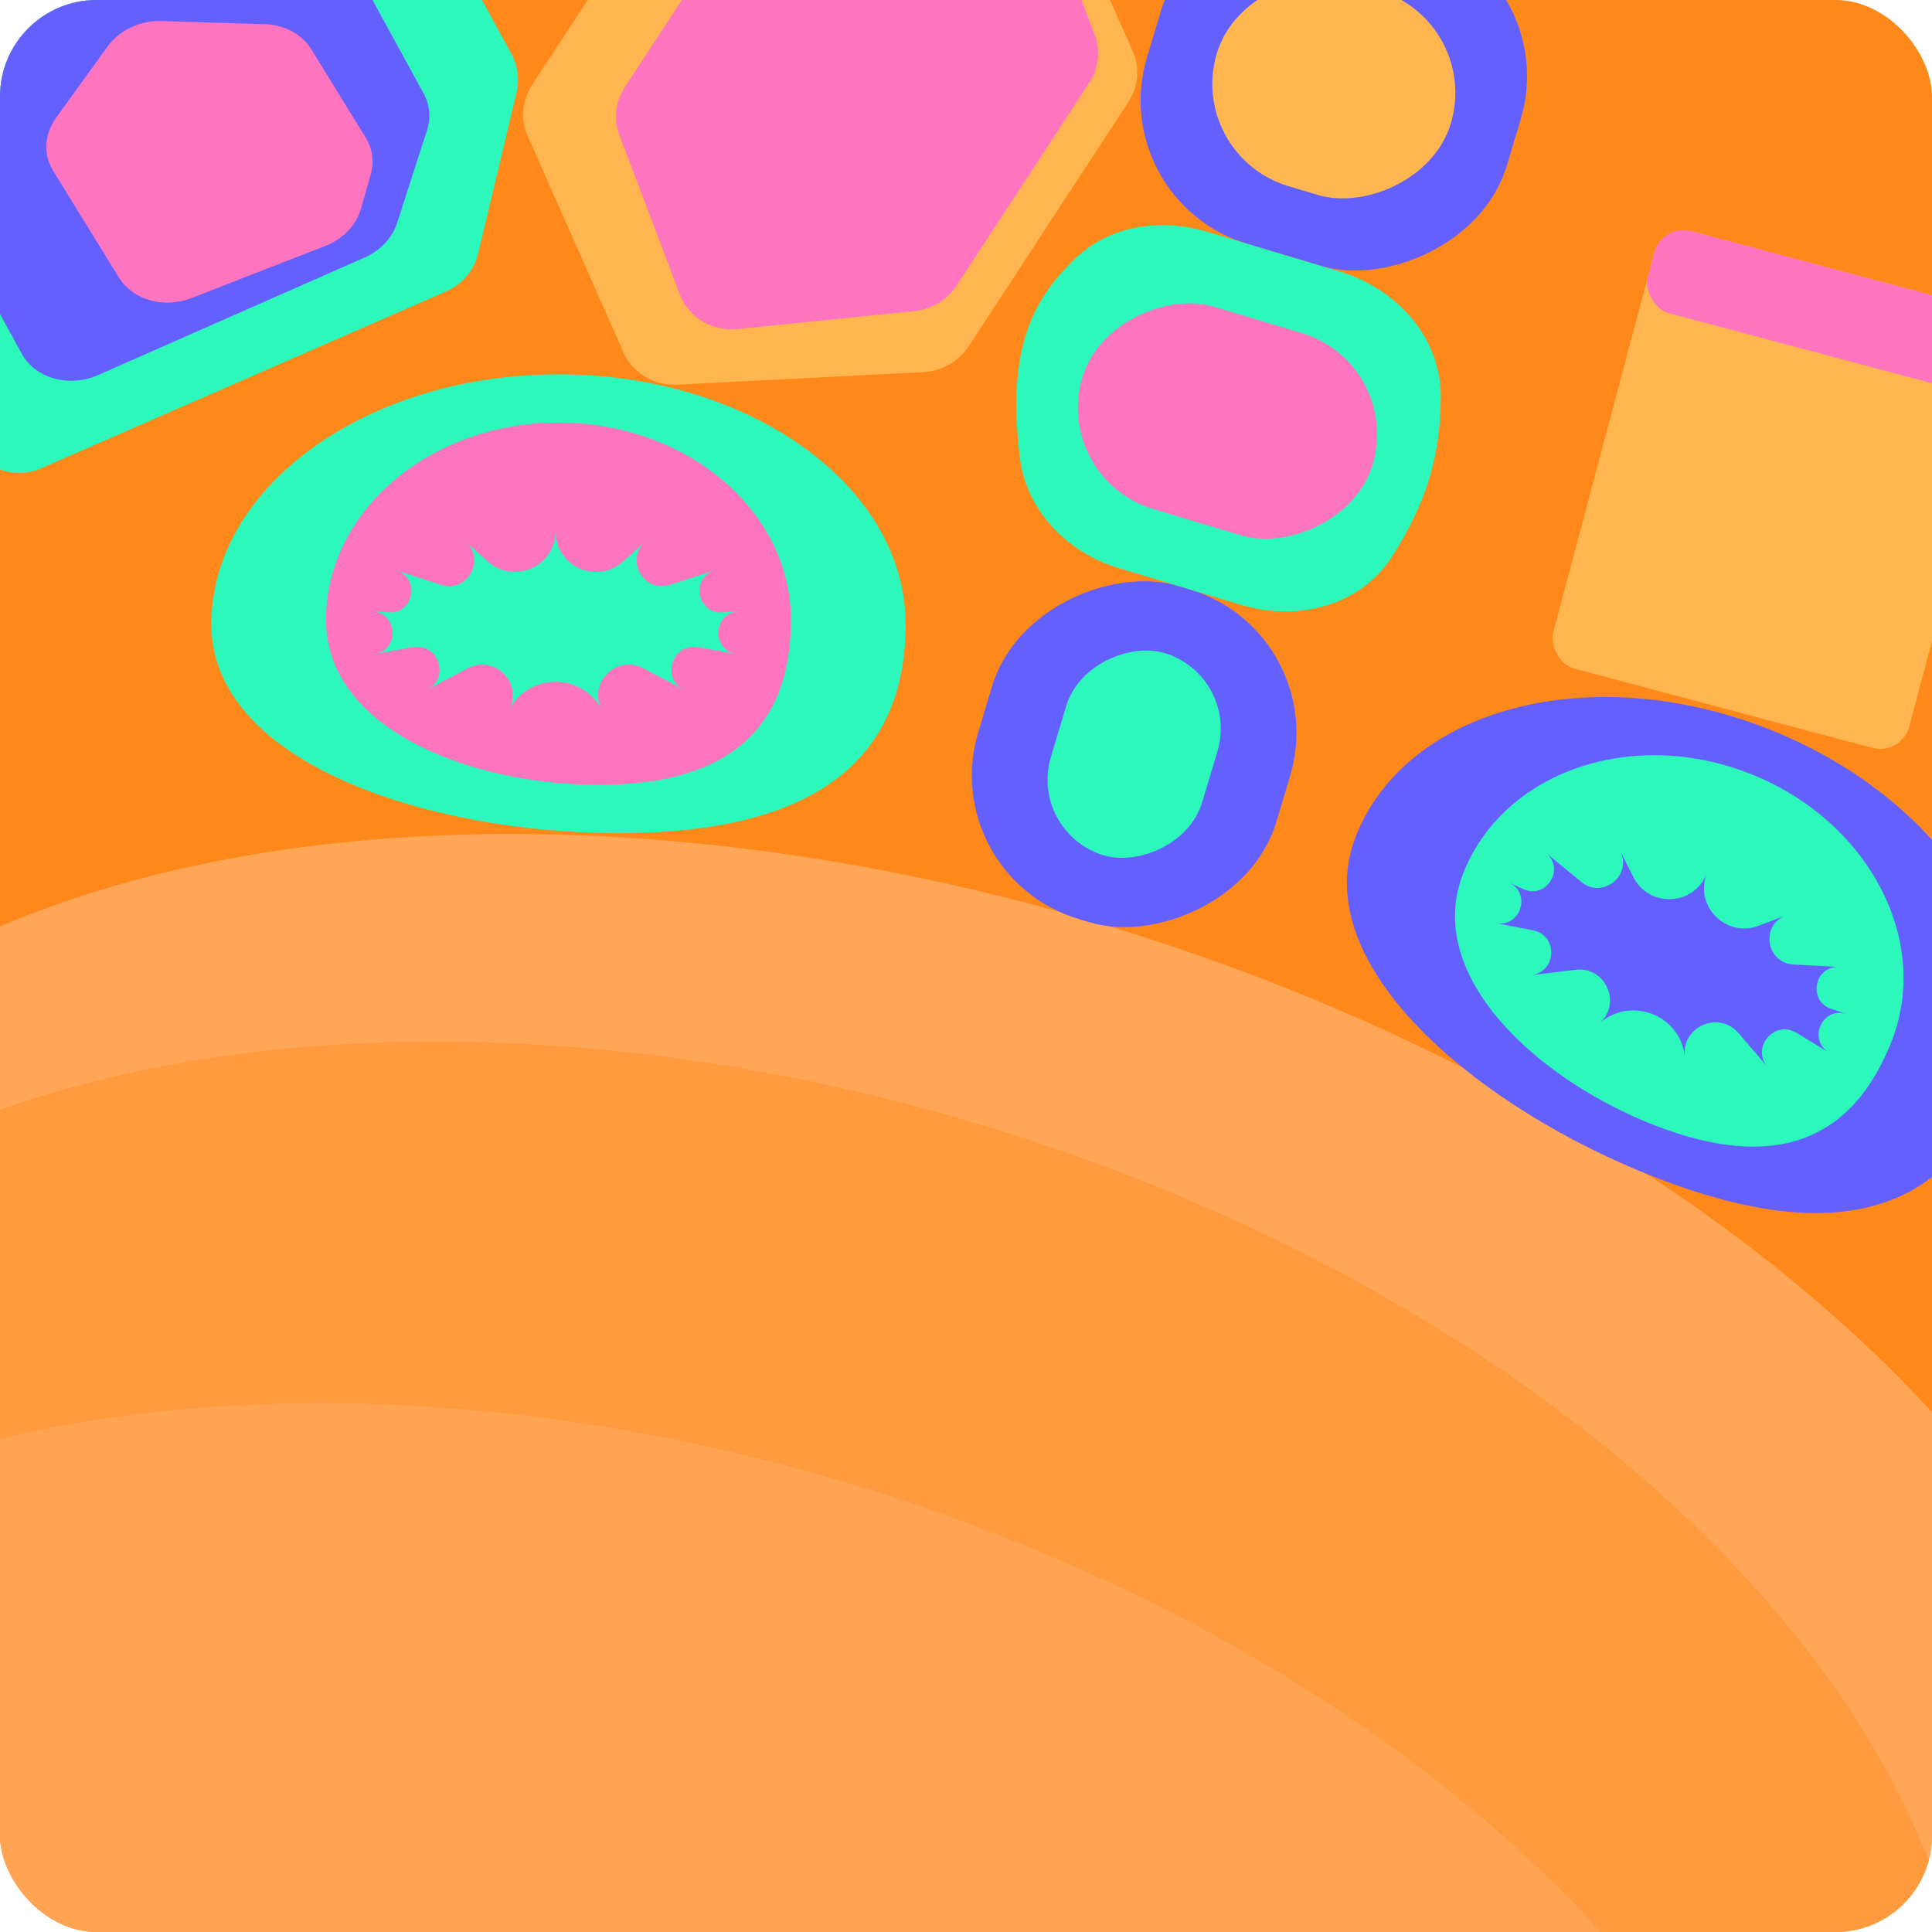 <svg width="320" height="320" viewBox="0 0 320 320" fill="none" xmlns="http://www.w3.org/2000/svg">
<g clip-path="url(#clip0_475_26193)">
<rect width="320" height="320" rx="16" fill="#FF881B"/>
<ellipse opacity="0.7" cx="148.531" cy="272.023" rx="214.128" ry="123.705" transform="rotate(17.04 148.531 272.023)" fill="#FFB46F"/>
<ellipse opacity="0.4" cx="127.76" cy="305.036" rx="203.943" ry="123.705" transform="rotate(17.04 127.76 305.036)" fill="#FF881B"/>
<ellipse opacity="0.42" cx="106.066" cy="364.486" rx="200.623" ry="123.705" transform="rotate(17.04 106.066 364.486)" fill="#FFB46F"/>
<path d="M150 103.412C150 126.282 134.273 138 102.517 138C70.76 138 35 126.282 35 103.412C35 80.541 60.744 62 92.5 62C124.256 62 150 80.541 150 103.412Z" fill="#2DF8BB"/>
<path d="M131 102.693C131 120.749 120.47 130 99.207 130C77.944 130 54 120.749 54 102.693C54 84.637 71.237 70 92.5 70C113.763 70 131 84.637 131 102.693Z" fill="#FF74BE"/>
<path d="M92 88V88C92 93.801 98.861 96.873 103.188 93.008L106.871 89.718V89.718C103.477 92.75 106.641 98.263 110.971 96.862L118.335 94.479V94.479C114.36 95.765 115.463 101.665 119.635 101.427L123.767 101.192L122.341 101.273C118.131 101.513 117.77 107.581 121.921 108.319V108.319L115.637 107.202C111.413 106.451 109.429 112.222 113.22 114.228V114.228L106.544 110.696C102.121 108.355 97.329 113.134 99.658 117.564V117.564V117.564C96.415 111.397 87.585 111.397 84.342 117.564V117.564V117.564C86.671 113.134 81.879 108.355 77.456 110.696L70.78 114.228V114.228C74.572 112.222 72.587 106.451 68.363 107.202L62.08 108.319V108.319C66.23 107.581 65.869 101.513 61.66 101.273L60.233 101.192L64.365 101.427C68.537 101.665 69.64 95.765 65.665 94.479V94.479L73.029 96.862C77.359 98.263 80.523 92.75 77.129 89.718V89.718L80.812 93.008C85.139 96.873 92 93.801 92 88V88Z" fill="#2DF8BB"/>
<path d="M330.615 179.849C322.325 201.165 303.571 206.444 274.279 195.052C244.986 183.66 216.247 159.911 224.537 138.596C232.826 117.28 263.293 109.235 292.586 120.627C321.878 132.019 338.904 158.534 330.615 179.849Z" fill="#645FFF"/>
<path d="M313.349 172.364C306.805 189.193 293.739 194.037 274.125 186.409C254.512 178.781 235.779 161.57 242.323 144.742C248.868 127.914 270.073 120.455 289.686 128.083C309.3 135.711 319.894 155.536 313.349 172.364Z" fill="#2DF8BB"/>
<path d="M282.7 144.68V144.68C280.606 150.065 285.884 155.383 291.285 153.33L295.795 151.616V151.616C291.548 153.23 292.522 159.499 297.059 159.749L304.644 160.166V160.166C300.476 159.937 299.378 165.828 303.35 167.116L307.221 168.371L305.884 167.937C301.878 166.639 299.341 172.154 302.935 174.351V174.351L297.583 171.08C293.928 168.845 289.978 173.484 292.768 176.736V176.736L287.952 171.122C284.701 167.332 278.506 170.017 279.049 174.981V174.981V174.981C278.297 168.108 270.119 164.927 264.921 169.487V169.487V169.487C268.675 166.194 265.921 160.028 260.963 160.626L253.62 161.512V161.512C257.874 160.999 258.097 154.911 253.892 154.088L247.736 152.884V152.884C251.87 153.693 253.727 147.913 249.895 146.163L248.617 145.579L252.319 147.27C256.117 149.004 259.288 143.918 256.06 141.271V141.271L261.934 146.089C265.447 148.97 270.401 145.006 268.36 140.947V140.947L270.527 145.258C273.122 150.42 280.606 150.065 282.7 144.68V144.68Z" fill="#645FFF"/>
<path d="M50.449 -44.593C53.641 -44.444 56.525 -42.642 58.057 -39.839L84.678 8.873C85.765 10.862 86.076 13.184 85.549 15.388L79.202 41.977C78.534 44.771 76.594 47.09 73.962 48.239L6.815 77.563C2.471 79.46 -2.602 77.727 -4.878 73.569L-39.279 10.715C-40.868 7.811 -40.766 4.276 -39.012 1.469L-11.358 -42.788C-9.605 -45.593 -6.475 -47.234 -3.171 -47.081L50.449 -44.593Z" fill="#2DF8BB"/>
<path d="M46.743 -16.63C50.321 -16.666 53.516 -14.938 55.047 -12.141L70.186 15.52C71.196 17.366 71.39 19.516 70.73 21.564L65.778 36.924C64.979 39.404 63.004 41.503 60.385 42.658L16.23 62.13C11.437 64.243 5.836 62.671 3.595 58.582L-15.609 23.556C-17.062 20.905 -16.801 17.689 -14.92 15.085L4.676 -12.044C6.556 -14.647 9.778 -16.26 13.168 -16.294L46.743 -16.63Z" fill="#645FFF"/>
<path d="M43.892 4.013C47.144 4.113 50.026 5.671 51.556 8.156L60.575 22.804C61.704 24.637 61.998 26.82 61.398 28.922L59.795 34.545C59.015 37.282 56.81 39.588 53.88 40.73L31.705 49.373C27.144 51.151 21.999 49.697 19.709 45.983L8.808 28.305C7.141 25.603 7.329 22.219 9.298 19.493L17.796 7.728C19.764 5.004 23.194 3.374 26.731 3.483L43.892 4.013Z" fill="#FF74BE"/>
<rect x="220.809" y="104.752" width="57.569" height="51.552" rx="24.79" transform="rotate(106.694 220.809 104.752)" fill="#645FFF"/>
<rect x="205.398" y="111.921" width="34.981" height="26.146" rx="13.073" transform="rotate(106.694 205.398 111.921)" fill="#2DF8BB"/>
<rect x="258.999" y="-3.998" width="57.569" height="62.235" rx="24.79" transform="rotate(106.694 258.999 -3.998)" fill="#645FFF"/>
<rect x="245.381" y="3.518" width="35.348" height="40.464" rx="17.674" transform="rotate(106.694 245.381 3.518)" fill="#FFB651"/>
<path d="M221.915 44.982C231.299 47.796 238.662 55.862 238.633 65.659C238.605 74.777 236.64 82.788 230.503 92.28C225.269 100.374 214.905 102.981 205.673 100.212L185.315 94.107C176.738 91.535 169.944 84.556 168.893 75.663C166.819 58.122 170.688 49.849 178.25 42.672C183.956 37.256 192.413 36.134 199.948 38.394L221.915 44.982Z" fill="#2DF8BB"/>
<rect x="232.368" y="60.196" width="34.981" height="50.185" rx="17.491" transform="rotate(106.694 232.368 60.196)" fill="#FF74BE"/>
<rect x="275.294" y="37" width="61" height="75" rx="5" transform="rotate(14.907 275.294 37)" fill="#FFB651"/>
<rect x="275.294" y="37" width="61" height="14.086" rx="5" transform="rotate(14.907 275.294 37)" fill="#FF74BE"/>
<path d="M162.818 -32.715C166.677 -32.912 170.219 -30.795 171.726 -27.393L187.629 8.526C188.826 11.229 188.556 14.35 186.908 16.873L160.449 57.356C158.801 59.879 155.985 61.479 152.92 61.635L112.182 63.715C108.323 63.912 104.781 61.795 103.274 58.393L87.371 22.474C86.174 19.771 86.444 16.65 88.092 14.127L114.551 -26.357C116.199 -28.879 119.015 -30.479 122.08 -30.635L162.818 -32.715Z" fill="#FFB651"/>
<path d="M161.722 -26.367C165.926 -26.794 169.853 -24.448 171.294 -20.648L181.316 5.774C182.305 8.381 181.973 11.305 180.417 13.686L158.453 47.292C156.897 49.673 154.294 51.24 151.41 51.533L122.178 54.504C117.974 54.931 114.048 52.585 112.606 48.785L102.584 22.363C101.595 19.756 101.928 16.832 103.484 14.451L125.447 -19.155C127.003 -21.536 129.606 -23.104 132.491 -23.397L161.722 -26.367Z" fill="#FF74BE"/>
</g>
<defs>
<clipPath id="clip0_475_26193">
<rect width="320" height="320" rx="16" fill="white"/>
</clipPath>
</defs>
</svg>
